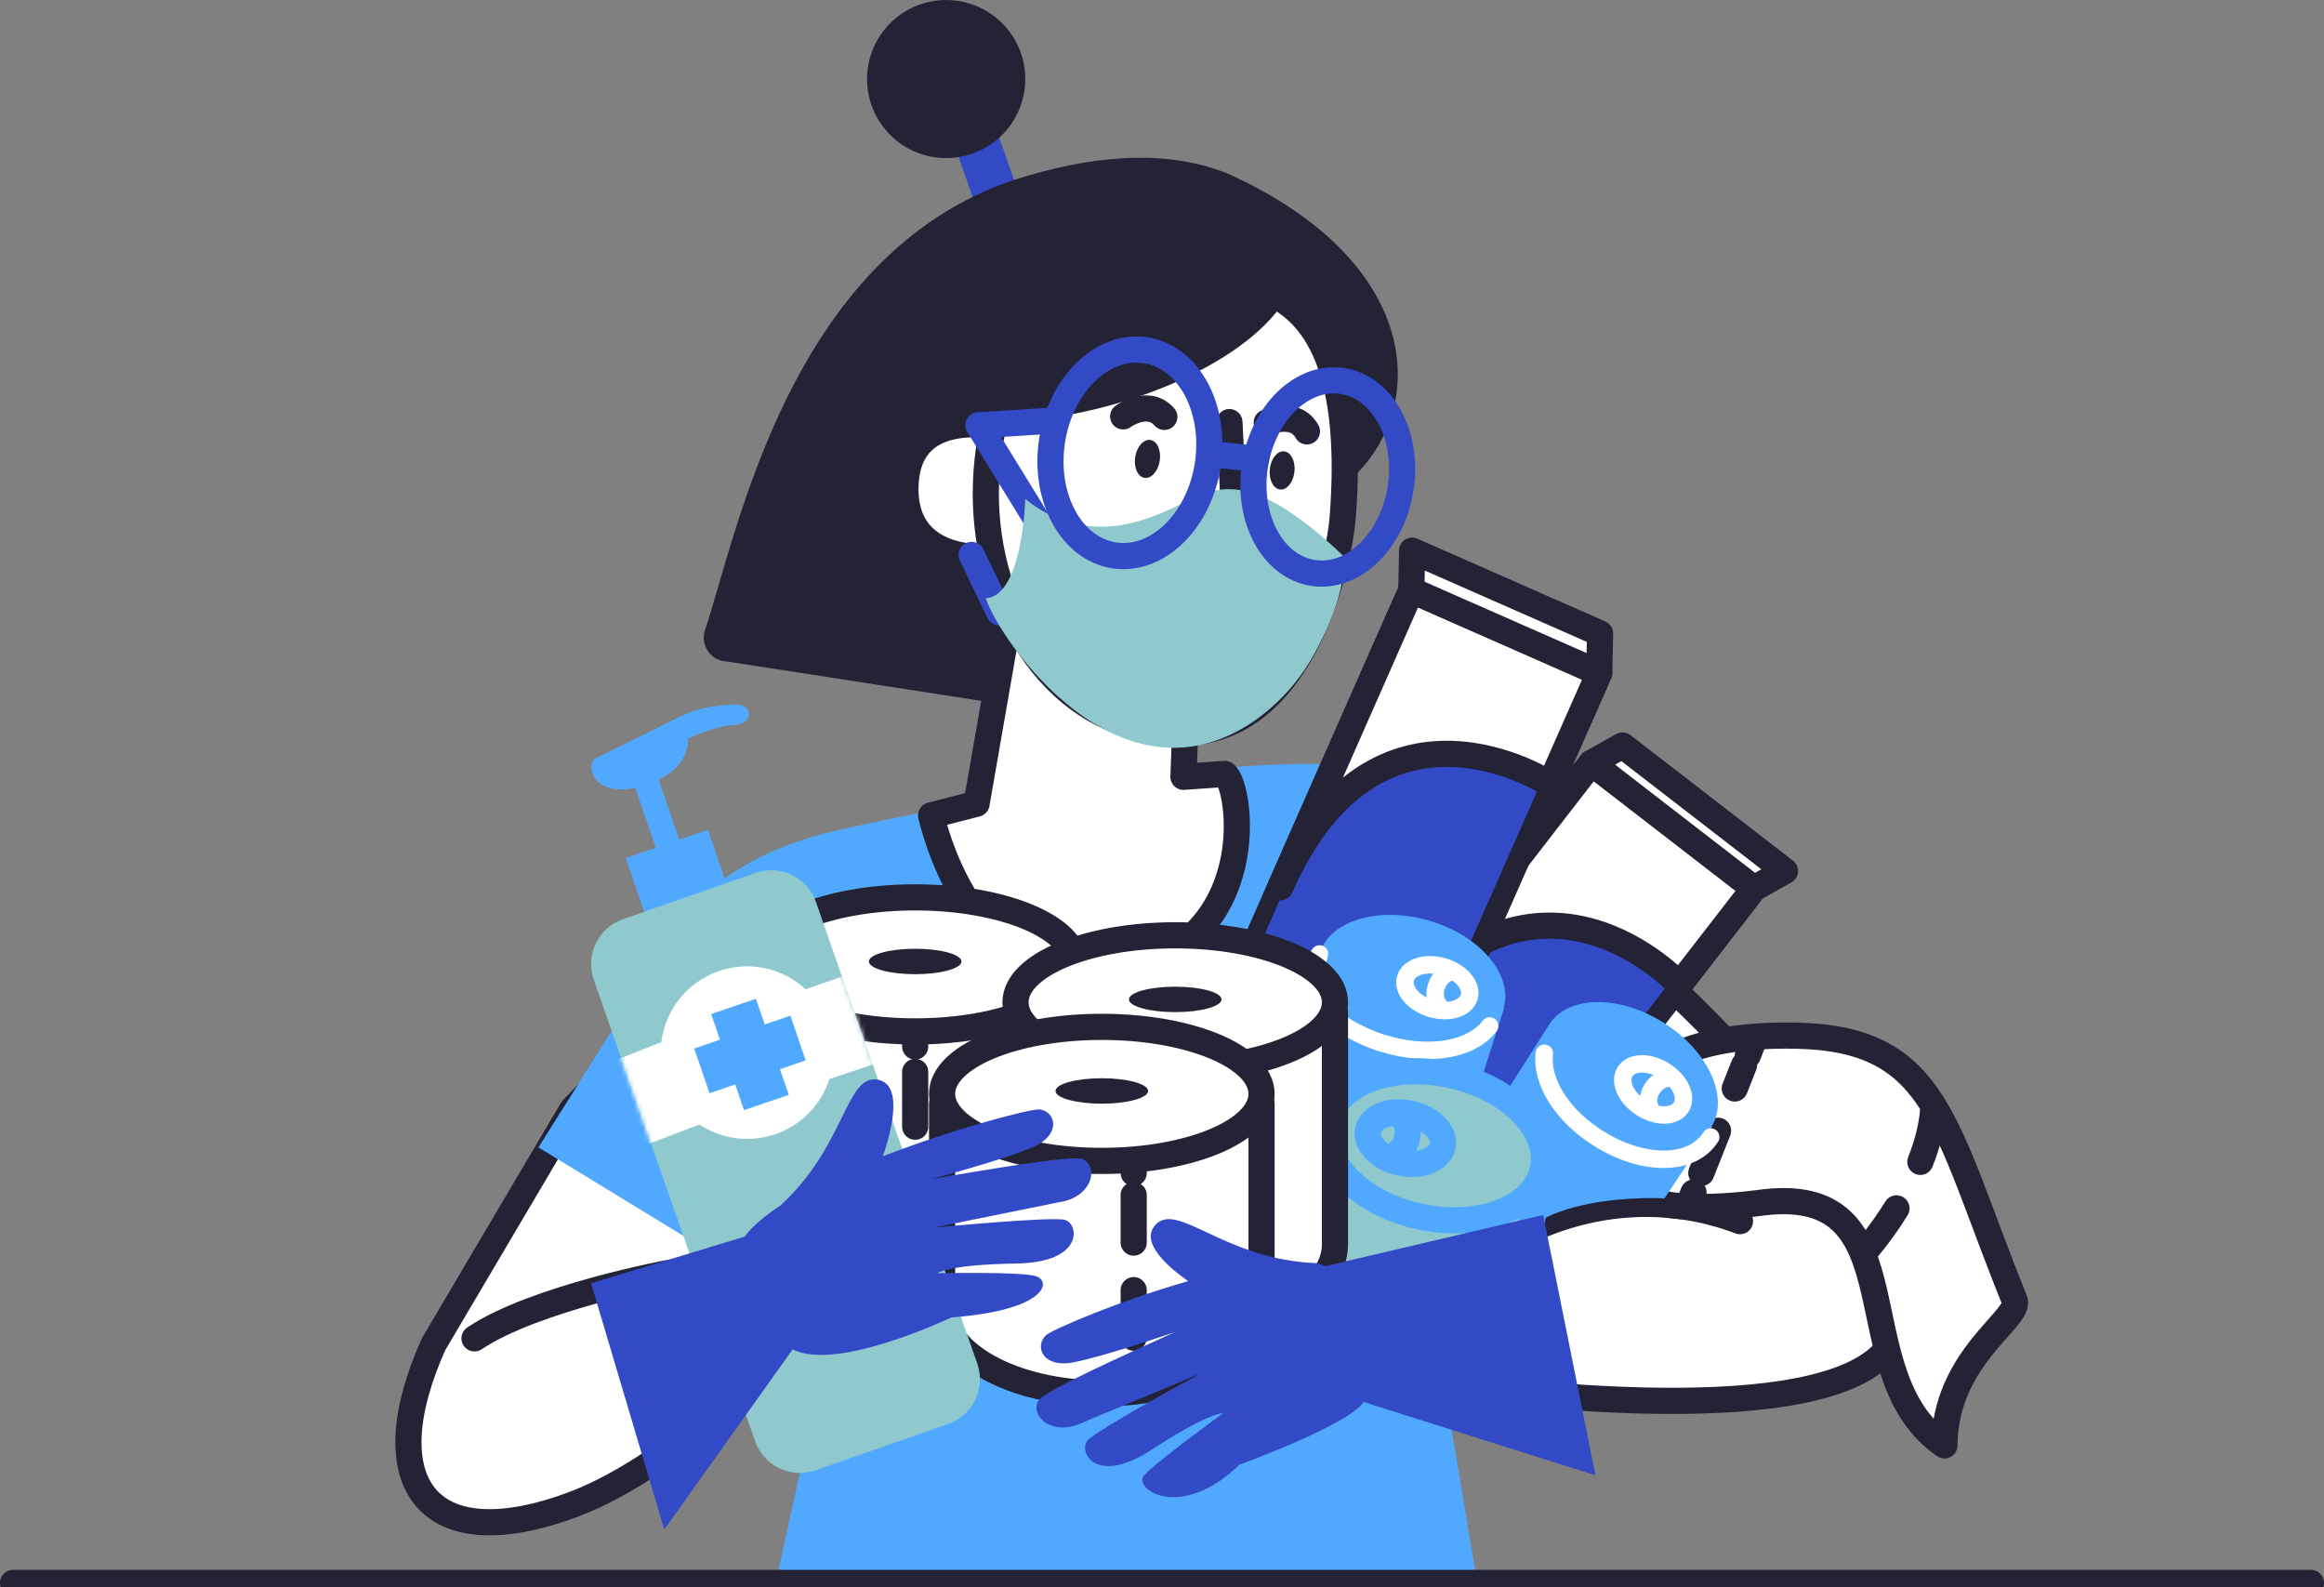<svg width="533" height="364" viewBox="0 0 533 364" fill="none" xmlns="http://www.w3.org/2000/svg">
<rect x="0" y="0" width="533" height="364" fill="#808080" stroke="none"/>
<path d="M189.24 260.53L184.169 305.664C184.169 305.664 156.572 335.706 131.233 345.096C97.637 357.519 85.285 339.765 99.452 308.229L131.233 254.416L152.593 232.042L189.277 248.793" fill="white"/>
<path d="M189.24 260.53L184.169 305.664C184.169 305.664 156.572 335.706 131.233 345.096C97.637 357.519 85.285 339.765 99.452 308.229L131.233 254.416L152.593 232.042L189.277 248.793" stroke="#232335" stroke-width="6" stroke-linecap="round" stroke-linejoin="round"/>
<path d="M371.108 216.093C371.108 216.093 409.529 244.604 433.248 292.011C448.665 324.842 385.633 323.519 341.19 318.648C312.553 301.303 312.716 295.37 312.716 295.37L371.108 216.093Z" fill="white" stroke="#232335" stroke-width="6" stroke-linecap="round" stroke-linejoin="round"/>
<path d="M399.058 280.033C381.459 273.357 363.581 275.672 349.135 282.895" stroke="#232335" stroke-width="6" stroke-linecap="round" stroke-linejoin="round"/>
<path d="M153.642 291.862C153.642 291.862 122.609 297.638 108.827 306.916" stroke="#232335" stroke-width="6" stroke-linecap="round" stroke-linejoin="round"/>
<path d="M318.516 177.152C343.883 184.881 379.81 221.775 379.81 221.775L338.854 265.642L349.135 290.471L330.454 313.068L338.752 362.669L177.816 363.337L190.818 304.212L123.487 263.123L155.198 212.729C155.198 212.729 163.635 197.017 191.352 190.568C213.725 185.359 294.221 169.744 318.516 177.152Z" fill="#51A9FF"/>
<path d="M271.848 166.844L271.421 178.14L280.903 177.477C284.539 179.722 290.148 215.912 256.181 223.2C229.88 228.841 217.222 202.236 213.544 186.987L223.969 184.315L231.779 139.469L271.848 166.844Z" fill="white" stroke="#232335" stroke-width="6" stroke-linecap="round" stroke-linejoin="round"/>
<path d="M224.996 50.666L234.681 47.269L228.696 30.235L219.01 33.633L224.996 50.666Z" fill="#324AC6"/>
<path d="M216.999 36.254C227.018 36.254 235.141 28.14 235.141 18.13C235.141 8.119 227.018 0.005 216.999 0.005C206.979 0.005 198.856 8.119 198.856 18.13C198.856 28.14 206.979 36.254 216.999 36.254Z" fill="#232335"/>
<path d="M231.589 126.976L227.897 127.714C227.897 127.714 206.504 130.219 207.707 110.619C208.636 95.774 223.281 96.65 230.307 97.954" fill="white"/>
<path d="M231.589 126.976L227.897 127.714C227.897 127.714 206.504 130.219 207.707 110.619C208.636 95.774 223.281 96.65 230.307 97.954" stroke="#232335" stroke-width="6" stroke-linecap="round" stroke-linejoin="round"/>
<path d="M307.942 118.718C307.255 127.658 299.417 168.305 270.729 168.013C242.041 167.721 225.914 139.715 226.091 112.882C226.267 86.05 240.732 65.369 258.897 65.137C277.063 64.905 312.916 54.003 307.942 118.718Z" fill="white" stroke="#232335" stroke-width="6" stroke-linecap="round" stroke-linejoin="round"/>
<path d="M232.805 41.181C248.932 36.078 266.239 33.717 281.484 39.761C327.636 60.609 327.756 95.379 308.346 111.203C309.085 86.57 303.057 74.624 294.583 68.988C285.324 83.731 255.415 96.502 228.023 96.822C227.962 97.068 227.911 97.314 227.855 97.56C220.342 96.632 208.524 97.3 207.707 110.605C206.579 128.957 225.269 127.932 227.674 127.723C227.99 129.175 231.821 142.299 231.821 142.299L227.679 161.129L166.742 151.698C165.886 151.678 165.046 151.458 164.291 151.055C163.536 150.652 162.886 150.077 162.394 149.376C161.903 148.676 161.583 147.87 161.46 147.023C161.338 146.177 161.416 145.313 161.69 144.502C169.017 122.699 180.96 58.355 232.805 41.181Z" fill="#232335"/>
<path d="M275.215 130.038L283.736 131.068L281.962 96.794" stroke="#232335" stroke-width="6" stroke-linecap="round" stroke-linejoin="round"/>
<path d="M290.52 96.882C290.52 96.882 296.979 93.946 299.737 98.924" stroke="#232335" stroke-width="6" stroke-linecap="round" stroke-linejoin="round"/>
<path d="M257.597 95.481C257.597 95.481 263.323 91.306 267.037 95.607" stroke="#232335" stroke-width="6" stroke-linecap="round" stroke-linejoin="round"/>
<path d="M265.98 105.677C266.354 103.277 265.398 101.136 263.844 100.894C262.291 100.653 260.729 102.402 260.354 104.802C259.98 107.202 260.936 109.344 262.49 109.585C264.043 109.827 265.606 108.077 265.98 105.677Z" fill="#232335"/>
<path d="M296.881 108.181C297.141 105.766 296.084 103.672 294.521 103.504C292.958 103.337 291.481 105.158 291.221 107.573C290.961 109.988 292.018 112.082 293.581 112.25C295.144 112.417 296.622 110.596 296.881 108.181Z" fill="#232335"/>
<path d="M229.16 140.406L222.845 127.259" stroke="#324AC6" stroke-width="6" stroke-linecap="round" stroke-linejoin="round"/>
<path d="M237.695 119.085L224.428 97.536" stroke="#324AC6" stroke-width="6" stroke-linecap="round" stroke-linejoin="round"/>
<path d="M235.146 114.395C235.146 114.395 234.593 136.662 226.091 137.187C229.276 146.97 256.706 186.5 287.618 165.35C293.355 161.343 298.085 156.061 301.437 149.921C308.955 136.468 308.402 127.82 308.402 127.82C308.402 127.82 295.54 114.673 285.347 112.553C275.154 110.433 271.082 117.795 257.588 120.328C253.641 121.063 249.58 120.912 245.698 119.886C241.817 118.86 238.212 116.984 235.146 114.395Z" fill="#8FC9CD"/>
<path d="M277.004 106.548C278.975 93.555 272.575 81.811 262.709 80.317C252.843 78.823 243.247 88.144 241.276 101.137C239.304 114.129 245.704 125.873 255.57 127.367C265.436 128.861 275.032 119.54 277.004 106.548Z" stroke="#324AC6" stroke-width="6" stroke-linecap="round" stroke-linejoin="round"/>
<path d="M321.233 111.909C323.078 99.75 317.09 88.76 307.858 87.361C298.626 85.963 289.646 94.687 287.801 106.846C285.956 119.005 291.944 129.995 301.176 131.393C310.408 132.792 319.388 124.068 321.233 111.909Z" stroke="#324AC6" stroke-width="6" stroke-linecap="round" stroke-linejoin="round"/>
<path d="M288.078 105.242L277.495 104.082" stroke="#324AC6" stroke-width="6" stroke-linecap="round" stroke-linejoin="round"/>
<path d="M224.428 97.536L241.373 96.456" stroke="#324AC6" stroke-width="6" stroke-linecap="round" stroke-linejoin="round"/>
<path d="M368.94 256.035C373.635 247.545 383.005 236.876 412.037 237.502C444.444 238.202 445.707 257.784 462.08 298.297C463.376 302.407 446.032 311.435 445.944 331.457C422.299 315.22 440.283 271.706 404.686 275.705C379.146 279.161 373.867 273.181 373.867 273.181L368.94 256.035Z" fill="white" stroke="#232335" stroke-width="6" stroke-linecap="round" stroke-linejoin="round"/>
<path d="M387.365 276.062L388.396 273.478" stroke="#232335" stroke-width="6" stroke-linecap="round" stroke-linejoin="round"/>
<path d="M390.184 268.987C392.882 262.205 396.978 251.897 399.982 244.256" stroke="#232335" stroke-width="6" stroke-linecap="round" stroke-linejoin="round" stroke-dasharray="10.42 10.42"/>
<path d="M400.869 242.006L401.881 239.413" stroke="#232335" stroke-width="6" stroke-linecap="round" stroke-linejoin="round"/>
<path d="M427.894 286.801C427.894 286.801 442.182 270.745 443.376 254.402" stroke="#232335" stroke-width="6" stroke-linecap="round" stroke-linejoin="round" stroke-dasharray="12 12"/>
<path d="M400.947 205.425L363.691 176.637L294.239 266.346L331.495 295.134L400.947 205.425Z" fill="white" stroke="#232335" stroke-width="6" stroke-linecap="round" stroke-linejoin="round"/>
<path d="M297.443 268.829L336.542 218.329" stroke="#232335" stroke-width="6" stroke-linecap="round" stroke-linejoin="round"/>
<path d="M301.195 271.729L356.314 200.533" stroke="#324AC6" stroke-width="6" stroke-linecap="round" stroke-linejoin="round"/>
<path d="M304.947 274.628L360.066 203.432" stroke="#324AC6" stroke-width="6" stroke-linecap="round" stroke-linejoin="round"/>
<path d="M308.695 277.523L363.818 206.332" stroke="#324AC6" stroke-width="6" stroke-linecap="round" stroke-linejoin="round"/>
<path d="M312.447 280.422L367.565 209.231" stroke="#324AC6" stroke-width="6" stroke-linecap="round" stroke-linejoin="round"/>
<path d="M316.199 283.322L371.318 212.126" stroke="#324AC6" stroke-width="6" stroke-linecap="round" stroke-linejoin="round"/>
<path d="M319.951 286.221L375.069 215.026" stroke="#324AC6" stroke-width="6" stroke-linecap="round" stroke-linejoin="round"/>
<path d="M323.703 289.121L378.821 217.925" stroke="#324AC6" stroke-width="6" stroke-linecap="round" stroke-linejoin="round"/>
<path d="M327.455 292.02L382.573 220.824" stroke="#324AC6" stroke-width="6" stroke-linecap="round" stroke-linejoin="round"/>
<path d="M385.16 225.807C385.16 225.807 352.91 190.55 319.403 233.837L364.993 174.949L402.248 203.739L385.16 225.807Z" fill="white" stroke="#232335" stroke-width="6" stroke-linecap="round" stroke-linejoin="round"/>
<path d="M402.248 203.739L364.993 174.949L372.121 170.954L409.376 199.74L402.248 203.739Z" fill="white" stroke="#232335" stroke-width="6" stroke-linecap="round" stroke-linejoin="round"/>
<path d="M365.896 156.293L322.799 137.312L249.821 302.693L292.919 321.674L365.896 156.293Z" fill="white" stroke="#232335" stroke-width="6" stroke-linecap="round" stroke-linejoin="round"/>
<path d="M253.571 304.318L306.526 184.292" stroke="#324AC6" stroke-width="6" stroke-linecap="round" stroke-linejoin="round"/>
<path d="M257.908 306.23L321.427 162.261" stroke="#324AC6" stroke-width="6" stroke-linecap="round" stroke-linejoin="round"/>
<path d="M262.25 308.141L325.764 164.172" stroke="#324AC6" stroke-width="6" stroke-linecap="round" stroke-linejoin="round"/>
<path d="M266.587 310.052L330.106 166.083" stroke="#324AC6" stroke-width="6" stroke-linecap="round" stroke-linejoin="round"/>
<path d="M270.929 311.964L334.443 167.995" stroke="#324AC6" stroke-width="6" stroke-linecap="round" stroke-linejoin="round"/>
<path d="M275.266 313.875L338.785 169.906" stroke="#324AC6" stroke-width="6" stroke-linecap="round" stroke-linejoin="round"/>
<path d="M279.608 315.786L343.122 171.813" stroke="#324AC6" stroke-width="6" stroke-linecap="round" stroke-linejoin="round"/>
<path d="M283.945 317.697L347.464 173.724" stroke="#324AC6" stroke-width="6" stroke-linecap="round" stroke-linejoin="round"/>
<path d="M288.286 319.604L351.801 175.635" stroke="#324AC6" stroke-width="6" stroke-linecap="round" stroke-linejoin="round"/>
<path d="M355.515 179.847C355.515 179.847 315.716 153.405 293.626 203.465L323.679 135.34L366.781 154.319L355.515 179.847Z" fill="white" stroke="#232335" stroke-width="6" stroke-linecap="round" stroke-linejoin="round"/>
<path d="M366.781 154.319L323.679 135.34L323.87 126.28L366.971 145.259L366.781 154.319Z" fill="white" stroke="#232335" stroke-width="6" stroke-linecap="round" stroke-linejoin="round"/>
<path d="M392.645 258.438L354.736 235.846L334.982 266.965C330.705 273.7 336.329 278.98 344.329 291.301C347.631 272.703 381.738 274.819 381.738 274.819L392.645 258.438Z" fill="#51A9FF"/>
<path d="M392.441 258.529C396.716 251.794 391.86 241.061 381.594 234.558C371.328 228.054 359.54 228.242 355.265 234.978C350.989 241.713 355.846 252.446 366.112 258.95C376.377 265.453 388.165 265.265 392.441 258.529Z" fill="#51A9FF"/>
<path d="M385.562 253.901C387.041 251.571 385.362 247.859 381.812 245.61C378.263 243.361 374.186 243.427 372.707 245.757C371.228 248.088 372.906 251.8 376.456 254.049C380.006 256.298 384.082 256.231 385.562 253.901Z" stroke="white" stroke-width="4" stroke-linecap="round" stroke-linejoin="round"/>
<path d="M378.938 254.973C378.399 254.2 378.107 253.283 378.099 252.342C378.091 251.401 378.367 250.48 378.891 249.698C380.145 247.717 382.016 246.915 383.762 247.378" stroke="white" stroke-width="4" stroke-linecap="round" stroke-linejoin="round"/>
<path d="M392.348 260.748C388.071 267.484 376.788 267.517 366.525 261.013C358.167 255.729 353.398 247.977 354.192 241.529" stroke="white" stroke-width="4" stroke-linecap="round" stroke-linejoin="round"/>
<path d="M344.984 231.054L302.328 219.716L291.885 255.056C289.624 262.701 297.244 271.692 308.899 275.134C320.554 278.576 331.843 275.166 334.104 267.517L335.237 266.589L333.408 267.359L344.984 231.054Z" fill="#51A9FF"/>
<path d="M344.834 231.218C347.096 223.569 339.479 214.579 327.821 211.138C316.163 207.697 304.879 211.108 302.617 218.757C300.355 226.406 307.972 235.396 319.63 238.837C331.287 242.278 342.572 238.867 344.834 231.218Z" fill="#51A9FF"/>
<path d="M336.95 228.657C337.733 226.011 335.1 222.901 331.068 221.711C327.037 220.521 323.135 221.702 322.353 224.348C321.57 226.995 324.203 230.104 328.234 231.294C332.265 232.484 336.168 231.303 336.95 228.657Z" stroke="white" stroke-width="4" stroke-linecap="round" stroke-linejoin="round"/>
<path d="M330.854 231.49C330.125 230.893 329.593 230.092 329.327 229.189C329.061 228.286 329.074 227.324 329.363 226.428C330.027 224.183 331.597 222.889 333.408 222.861" stroke="white" stroke-width="4" stroke-linecap="round" stroke-linejoin="round"/>
<path d="M341.65 235.284C336.51 241.988 323.731 242.535 312.8 237.604C301.72 232.598 300.36 226.414 302.621 218.765" stroke="white" stroke-width="4" stroke-linecap="round" stroke-linejoin="round"/>
<path d="M304.163 258.512L353.616 269.252L344.612 310.646C342.662 319.604 330.013 324.466 316.357 321.501C302.7 318.537 293.209 308.869 295.159 299.907L304.163 258.512Z" fill="#8FC9CD" stroke="#51A9FF" stroke-width="6" stroke-linecap="round" stroke-linejoin="round"/>
<path d="M353.849 268.125C355.798 259.165 346.308 249.498 332.653 246.533C318.997 243.569 306.347 248.429 304.398 257.39C302.449 266.35 311.939 276.018 325.595 278.982C339.25 281.947 351.9 277.086 353.849 268.125Z" fill="#8FC9CD"/>
<path d="M330.862 262.862C331.536 259.763 328.255 256.419 323.534 255.394C318.812 254.369 314.438 256.051 313.764 259.151C313.09 262.25 316.371 265.594 321.092 266.619C325.814 267.644 330.188 265.962 330.862 262.862Z" stroke="#51A9FF" stroke-width="6" stroke-linecap="round" stroke-linejoin="round"/>
<path d="M318.363 265.355C319.428 265.156 320.408 264.641 321.176 263.877C321.944 263.113 322.463 262.136 322.667 261.073C323.238 258.443 322.37 256.267 320.564 255.242" stroke="#51A9FF" stroke-width="6" stroke-linecap="round" stroke-linejoin="round"/>
<path d="M353.849 268.125C355.798 259.165 346.308 249.498 332.653 246.533C318.997 243.569 306.347 248.429 304.398 257.39C302.449 266.35 311.939 276.018 325.595 278.982C339.25 281.947 351.9 277.086 353.849 268.125Z" stroke="#51A9FF" stroke-width="6" stroke-linecap="round" stroke-linejoin="round"/>
<path d="M246.541 223.404V276.688C246.541 287.822 230.14 296.803 209.908 296.803C189.676 296.803 173.275 287.799 173.275 276.688V223.404H246.541Z" fill="white" stroke="#232335" stroke-width="6" stroke-linecap="round" stroke-linejoin="round"/>
<path d="M209.894 236.523C230.126 236.523 246.527 229.642 246.527 221.154C246.527 212.666 230.126 205.785 209.894 205.785C189.662 205.785 173.261 212.666 173.261 221.154C173.261 229.642 189.662 236.523 209.894 236.523Z" fill="white" stroke="#232335" stroke-width="6" stroke-linecap="round" stroke-linejoin="round"/>
<path d="M209.894 237.196V239.979" stroke="#232335" stroke-width="6" stroke-linecap="round" stroke-linejoin="round"/>
<path d="M209.894 245.81V289.534" stroke="#232335" stroke-width="6" stroke-linecap="round" stroke-linejoin="round" stroke-dasharray="12.57 12.57"/>
<path d="M209.894 292.452V295.235" stroke="#232335" stroke-width="6" stroke-linecap="round" stroke-linejoin="round"/>
<path d="M209.894 223.404C215.757 223.404 220.509 222.097 220.509 220.486C220.509 218.874 215.757 217.568 209.894 217.568C204.032 217.568 199.279 218.874 199.279 220.486C199.279 222.097 204.032 223.404 209.894 223.404Z" fill="#232335"/>
<path d="M306.169 232.102V285.382C306.169 296.515 289.768 305.501 269.536 305.501C249.304 305.501 232.898 296.492 232.898 285.382V232.102H306.169Z" fill="white" stroke="#232335" stroke-width="6" stroke-linecap="round" stroke-linejoin="round"/>
<path d="M269.536 245.221C289.768 245.221 306.169 238.34 306.169 229.852C306.169 221.364 289.768 214.483 269.536 214.483C249.304 214.483 232.903 221.364 232.903 229.852C232.903 238.34 249.304 245.221 269.536 245.221Z" fill="white" stroke="#232335" stroke-width="6" stroke-linecap="round" stroke-linejoin="round"/>
<path d="M249.322 243.106V245.889" stroke="#232335" stroke-width="6" stroke-linecap="round" stroke-linejoin="round"/>
<path d="M249.322 251.721V295.444" stroke="#232335" stroke-width="6" stroke-linecap="round" stroke-linejoin="round" stroke-dasharray="12.57 12.57"/>
<path d="M249.322 298.357V301.141" stroke="#232335" stroke-width="6" stroke-linecap="round" stroke-linejoin="round"/>
<path d="M269.536 232.102C275.398 232.102 280.151 230.796 280.151 229.184C280.151 227.572 275.398 226.266 269.536 226.266C263.673 226.266 258.921 227.572 258.921 229.184C258.921 230.796 263.673 232.102 269.536 232.102Z" fill="#232335"/>
<path d="M289.331 253.098V299.41C289.331 310.544 272.93 319.525 252.698 319.525C232.466 319.525 216.065 310.521 216.065 299.41V253.098H289.331Z" fill="white" stroke="#232335" stroke-width="6" stroke-linecap="round" stroke-linejoin="round"/>
<path d="M252.698 266.218C272.93 266.218 289.331 259.337 289.331 250.848C289.331 242.36 272.93 235.479 252.698 235.479C232.467 235.479 216.065 242.36 216.065 250.848C216.065 259.337 232.467 266.218 252.698 266.218Z" fill="white" stroke="#232335" stroke-width="6" stroke-linecap="round" stroke-linejoin="round"/>
<path d="M260.007 266.213V268.996" stroke="#232335" stroke-width="6" stroke-linecap="round" stroke-linejoin="round"/>
<path d="M260.007 274.053V311.973" stroke="#232335" stroke-width="6" stroke-linecap="round" stroke-linejoin="round" stroke-dasharray="10.9 10.9"/>
<path d="M260.007 314.501V317.285" stroke="#232335" stroke-width="6" stroke-linecap="round" stroke-linejoin="round"/>
<path d="M252.698 253.098C258.561 253.098 263.313 251.792 263.313 250.18C263.313 248.569 258.561 247.262 252.698 247.262C246.836 247.262 242.083 248.569 242.083 250.18C242.083 251.792 246.836 253.098 252.698 253.098Z" fill="#232335"/>
<path d="M150.794 177.981L145.413 179.823L152.906 201.674L158.287 199.832L150.794 177.981Z" fill="#51A9FF"/>
<path d="M162.361 190.301L143.52 196.749L151.013 218.6L169.854 212.152L162.361 190.301Z" fill="#51A9FF"/>
<path d="M173.28 200.182L142.856 210.797C137.183 212.776 134.19 218.975 136.171 224.642L173.168 330.482C175.149 336.149 181.353 339.139 187.026 337.16L217.45 326.545C223.123 324.566 226.116 318.368 224.135 312.7L187.139 206.86C185.158 201.193 178.953 198.203 173.28 200.182Z" fill="#8FC9CD"/>
<mask id="mask0_3193_1495" style="mask-type:luminance" maskUnits="userSpaceOnUse" x="135" y="199" width="90" height="139">
<path d="M173.28 200.182L142.856 210.797C137.183 212.776 134.19 218.975 136.171 224.642L173.168 330.482C175.149 336.149 181.353 339.139 187.026 337.16L217.45 326.545C223.123 324.566 226.116 318.368 224.135 312.7L187.139 206.86C185.158 201.193 178.953 198.203 173.28 200.182Z" fill="white"/>
</mask>
<g mask="url(#mask0_3193_1495)">
<path d="M204.8 242.554L197.742 222.355L184.782 226.851C182.102 224.381 178.792 222.698 175.216 221.986C171.64 221.275 167.937 221.563 164.514 222.818C161.091 224.074 158.081 226.248 155.816 229.103C153.551 231.957 152.117 235.38 151.674 238.996L137.724 244.479L144.518 263.912L160.408 257.881C162.959 259.57 165.866 260.645 168.903 261.024C171.939 261.402 175.022 261.073 177.91 260.063C180.798 259.052 183.412 257.388 185.549 255.199C187.685 253.01 189.285 250.358 190.224 247.448L204.8 242.554Z" fill="white"/>
</g>
<path d="M157.743 169.405C157.743 169.405 158.75 176.985 147.179 180.284C135.728 183.531 134.149 175.088 136.638 173.905C138.365 173.084 148.911 167.828 155.212 164.678C158.49 163.037 162.052 162.042 165.706 161.746C166.837 161.635 167.973 161.58 169.11 161.583C172.727 161.764 172.737 166 168.576 166.223C163.789 166.441 157.743 169.405 157.743 169.405Z" fill="#51A9FF"/>
<path d="M184.782 243.171L181.276 232.914L175.383 234.927L173.368 229.036L163.101 232.538L165.117 238.43L159.219 240.443L162.725 250.7L168.622 248.687L170.633 254.578L180.9 251.076L178.889 245.184L184.782 243.171Z" fill="#51A9FF"/>
<path d="M248.356 265.851C245.932 264.742 225.069 268.477 213.632 270.37C213.632 270.37 230.005 266.023 236.85 263.082C243.694 260.14 242.013 254.731 238.368 254.416C236.358 254.253 219.218 258.688 202.483 265.155C203.802 261.398 207.753 248.738 201.317 247.592C193.93 246.274 193.976 262.808 178.903 276.521C175.346 278.841 172.509 281.206 170.805 283.577L135.56 294.279L152.342 350.76L181.796 309.426C191.877 314.682 218.187 302.115 218.187 302.115C240.323 300.449 241.284 293.644 237.444 292.614C233.604 291.584 214.965 291.978 214.965 291.978C214.965 291.978 217.333 289.998 233.075 289.752C248.816 289.506 247.428 280.538 244.191 279.736C240.955 278.933 214.166 281.517 214.166 281.517L242.761 275.718C250.539 274.656 252.053 267.535 248.356 265.851Z" fill="#324AC6"/>
<path d="M353.923 278.613L304.005 290.345C303.229 290.104 301.98 289.664 301.98 289.664C280.648 288.921 269.967 275.217 264.906 280.988C261.386 285.001 268.087 290.693 272.503 293.792C256.757 298.264 241.647 304.787 240.04 306.09C237.189 308.382 238.842 313.815 246.16 312.418C253.478 311.022 269.48 305.46 269.48 305.46C258.939 310.293 239.571 318.885 238.182 321.154C236.07 324.624 241.317 329.671 248.398 326.178L275.331 314.965C275.331 314.965 251.672 327.825 249.443 330.302C247.214 332.779 251.11 340.972 264.265 332.375C277.42 323.779 280.518 324.09 280.518 324.09C280.518 324.09 264.962 335.368 262.361 338.369C259.761 341.371 270.669 349.039 284.274 335.887C284.274 335.887 309.437 326.748 312.739 321.506L365.917 338.327L353.923 278.613Z" fill="#324AC6"/>
<path d="M3 363H530" stroke="#232335" stroke-width="6" stroke-linecap="round" stroke-linejoin="round"/>
</svg>
